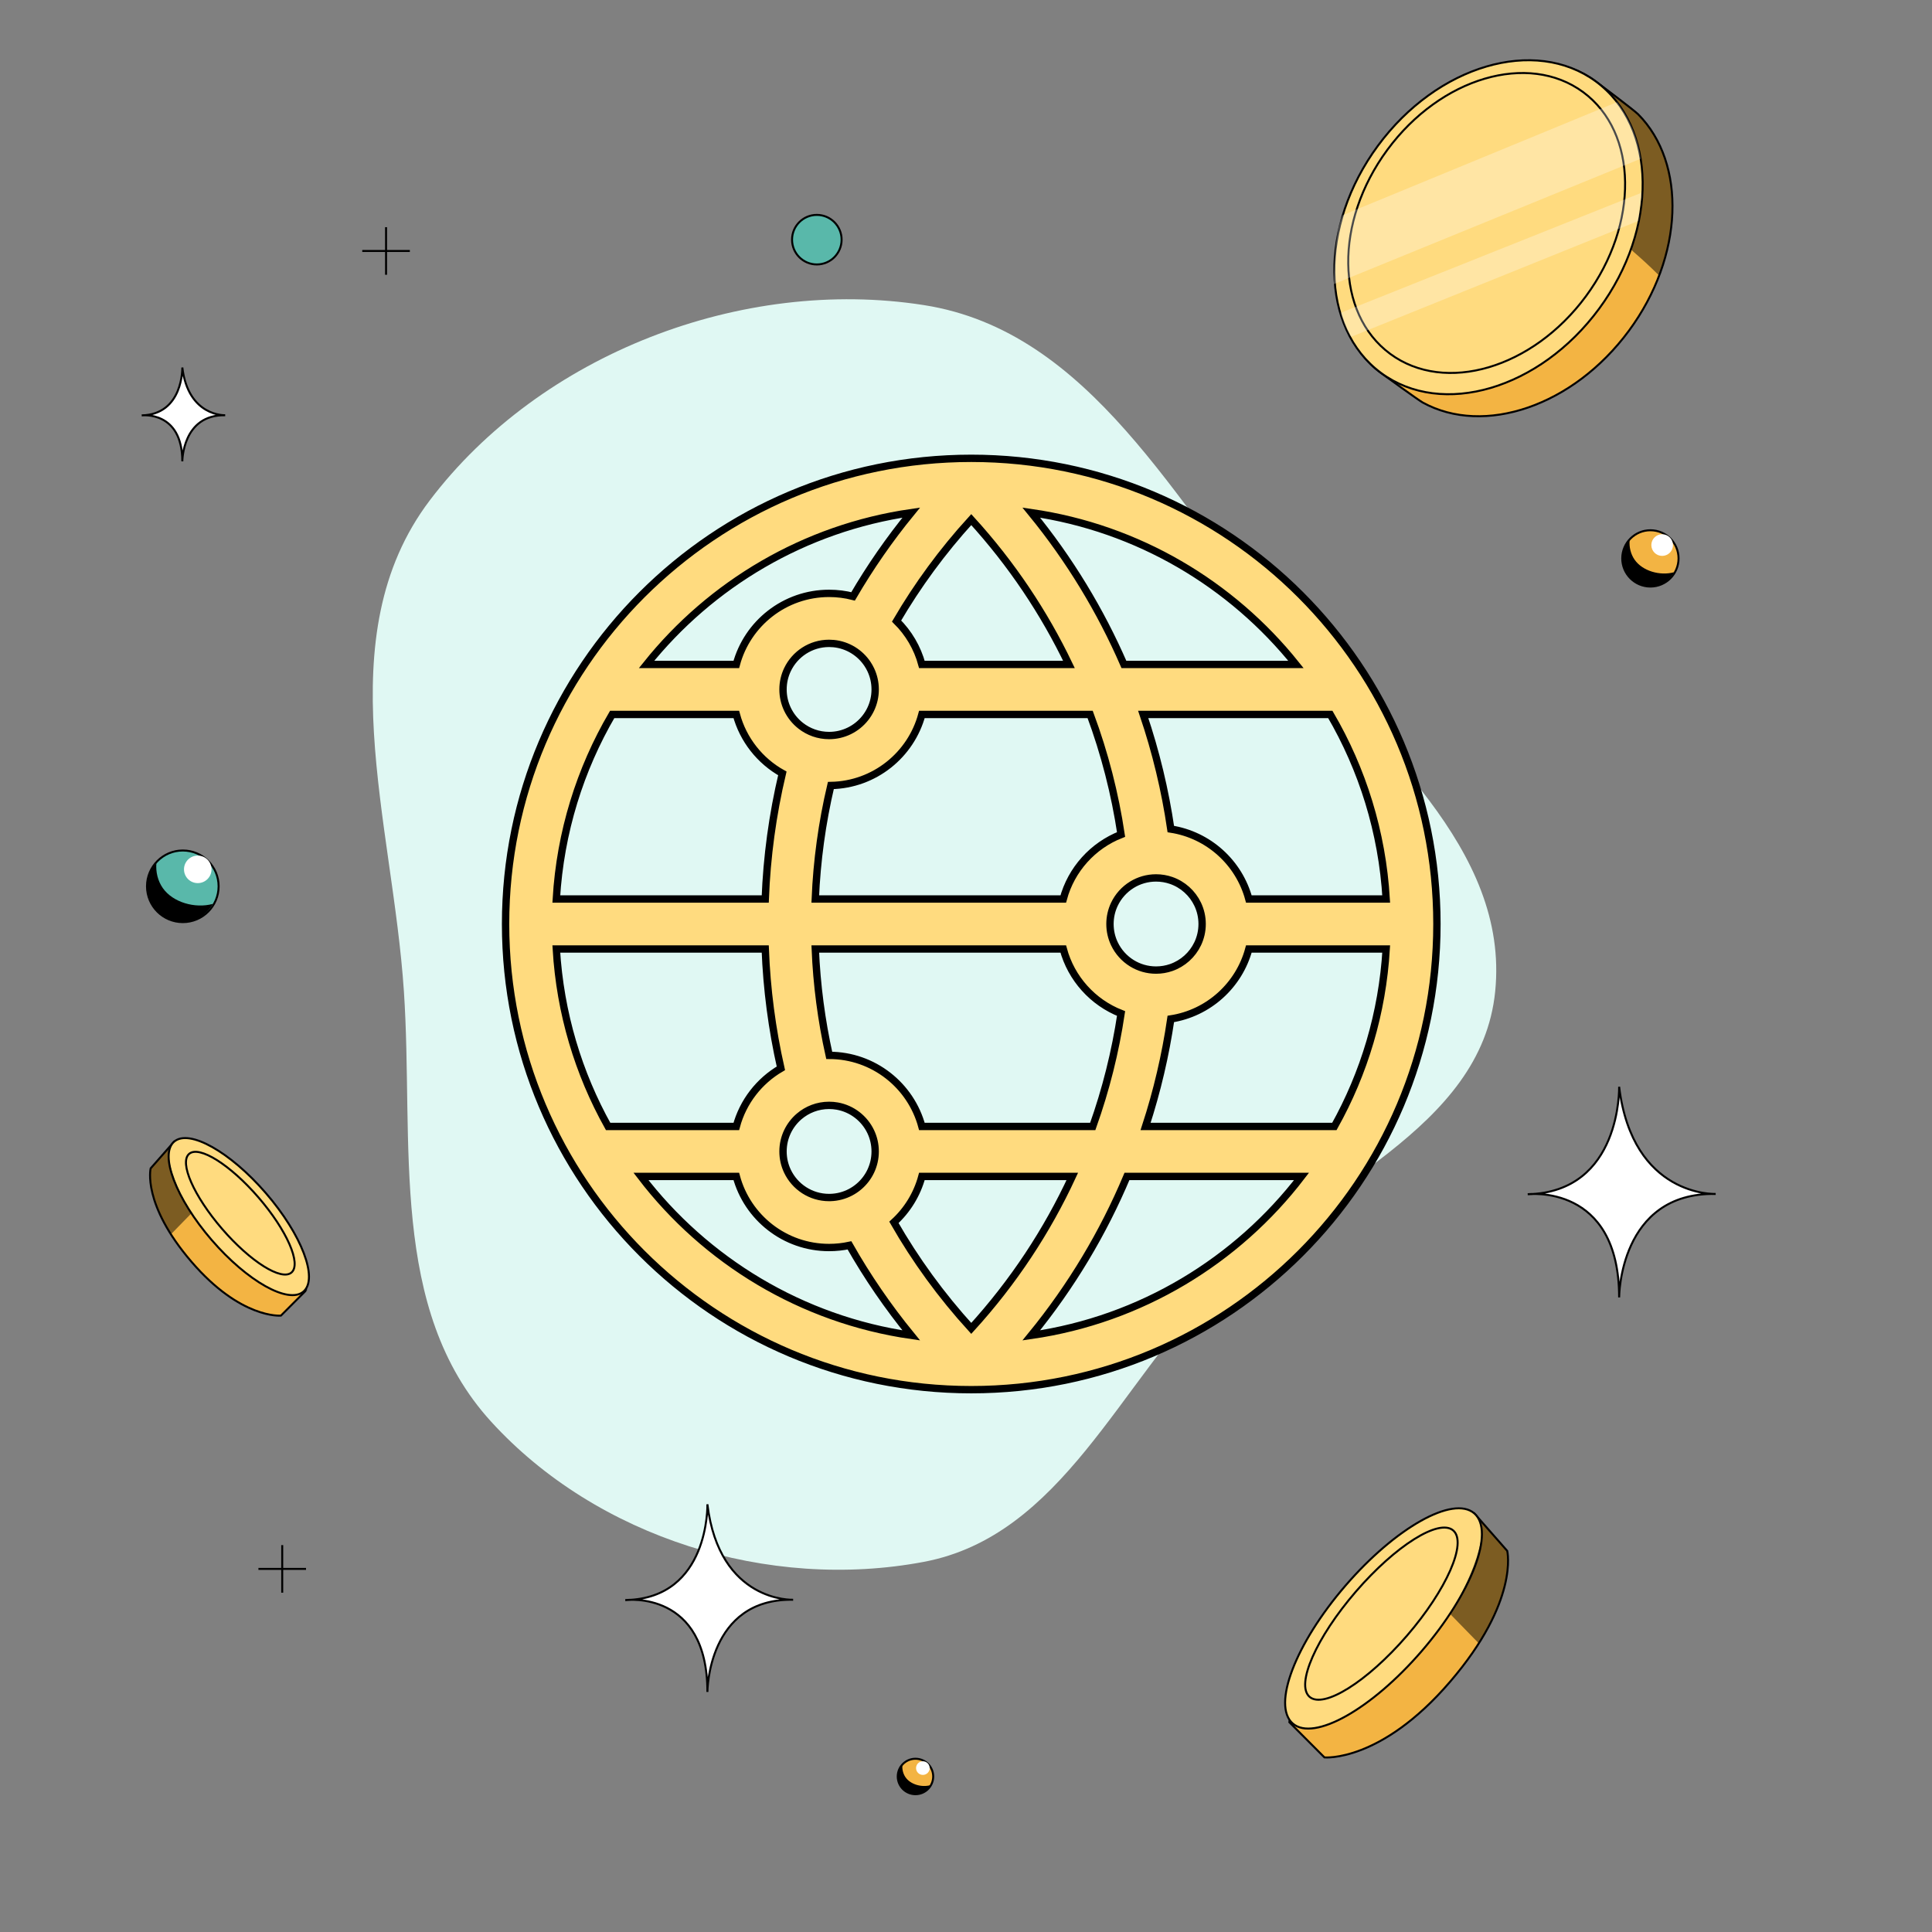 <svg width="368" height="368" viewBox="0 0 368 368" fill="none" xmlns="http://www.w3.org/2000/svg">
<rect x="0" y="0" width="368" height="368" fill="#808080" stroke="none"/>
<path fill-rule="evenodd" clip-rule="evenodd" d="M175.965 58.111C207.826 63.096 223.907 96.047 244.47 120.747C262.031 141.842 287.527 161.594 284.798 188.84C282.154 215.229 250.887 225.808 232.063 244.601C213.158 263.475 202.288 292.523 175.965 297.497C146.449 303.073 113.706 292.907 93.534 270.775C73.972 249.311 78.857 217.739 76.935 188.84C74.781 156.455 62.224 121.234 81.865 95.306C102.973 67.442 141.3 52.688 175.965 58.111Z" fill="#E0F8F3"/>
<path d="M155.586 50.371C158.193 50.371 160.305 48.258 160.305 45.652C160.305 43.045 158.193 40.933 155.586 40.933C152.98 40.933 150.867 43.045 150.867 45.652C150.867 48.258 152.98 50.371 155.586 50.371Z" fill="#59B8AA" stroke="black" stroke-width="0.38" stroke-miterlimit="10"/>
<path d="M73.535 43.272V52.337" stroke="black" stroke-width="0.38" stroke-miterlimit="10"/>
<path d="M78.067 47.804H69.002" stroke="black" stroke-width="0.38" stroke-miterlimit="10"/>
<path d="M53.756 294.306V303.371" stroke="black" stroke-width="0.38" stroke-miterlimit="10"/>
<path d="M58.289 298.839H49.225" stroke="black" stroke-width="0.38" stroke-miterlimit="10"/>
<path d="M34.821 175.641C38.587 175.641 41.641 172.587 41.641 168.821C41.641 165.054 38.587 162 34.821 162C31.054 162 28 165.054 28 168.821C28 172.587 31.054 175.641 34.821 175.641Z" fill="#59B8AA" stroke="black" stroke-width="0.38" stroke-miterlimit="10"/>
<path d="M31.003 169.146C30.058 167.796 29.645 166.08 29.788 164.427C28.679 165.619 28 167.208 28 168.963C28 172.65 30.991 175.641 34.678 175.641C37.2 175.641 39.389 174.239 40.521 172.177C37.144 173.091 32.922 171.891 31.003 169.146Z" fill="black"/>
<path d="M37.669 168.213C39.117 168.213 40.29 167.039 40.29 165.591C40.29 164.143 39.117 162.969 37.669 162.969C36.221 162.969 35.047 164.143 35.047 165.591C35.047 167.039 36.221 168.213 37.669 168.213Z" fill="white"/>
<path d="M314.363 111.725C317.324 111.725 319.725 109.324 319.725 106.363C319.725 103.401 317.324 101 314.363 101C311.401 101 309 103.401 309 106.363C309 109.324 311.401 111.725 314.363 111.725Z" fill="#F3B443" stroke="black" stroke-width="0.38" stroke-miterlimit="10"/>
<path d="M311.361 106.619C310.618 105.557 310.293 104.207 310.405 102.908C309.534 103.845 309 105.094 309 106.475C309 109.373 311.352 111.725 314.25 111.725C316.234 111.725 317.954 110.623 318.845 109.002C316.19 109.72 312.87 108.777 311.361 106.619Z" fill="black"/>
<path d="M316.602 105.885C317.741 105.885 318.664 104.962 318.664 103.823C318.664 102.685 317.741 101.762 316.602 101.762C315.464 101.762 314.541 102.685 314.541 103.823C314.541 104.962 315.464 105.885 316.602 105.885Z" fill="white"/>
<path d="M174.376 341.753C176.241 341.753 177.753 340.241 177.753 338.377C177.753 336.512 176.241 335 174.376 335C172.512 335 171 336.512 171 338.377C171 340.241 172.512 341.753 174.376 341.753Z" fill="#F3B443" stroke="black" stroke-width="0.38" stroke-miterlimit="10"/>
<path d="M172.487 338.538C172.019 337.869 171.814 337.019 171.885 336.201C171.336 336.791 171 337.578 171 338.447C171 340.272 172.481 341.753 174.306 341.753C175.554 341.753 176.638 341.059 177.198 340.038C175.527 340.49 173.437 339.896 172.487 338.538Z" fill="black"/>
<path d="M175.786 338.076C176.503 338.076 177.084 337.494 177.084 336.778C177.084 336.061 176.503 335.48 175.786 335.48C175.069 335.48 174.488 336.061 174.488 336.778C174.488 337.494 175.069 338.076 175.786 338.076Z" fill="white"/>
<path d="M58.281 245.81L53.51 250.593C53.51 250.593 45.883 251.3 36.457 240.32C27.031 229.341 28.695 222.552 28.695 222.552L33.172 217.455C33.172 217.455 56.18 230.556 58.281 245.814V245.81Z" fill="#F3B443" stroke="black" stroke-width="0.38" stroke-miterlimit="10"/>
<path d="M40.321 236.193C33.516 228.31 30.312 219.922 33.166 217.459C36.019 214.997 43.848 219.391 50.653 227.275C57.458 235.158 60.662 243.546 57.809 246.008C54.955 248.471 47.126 244.077 40.321 236.193Z" fill="#FFDB7F" stroke="black" stroke-width="0.38" stroke-miterlimit="10"/>
<path d="M42.306 234.076C36.92 227.837 34.107 221.439 36.022 219.786C37.936 218.133 43.855 221.851 49.24 228.091C54.626 234.33 57.44 240.728 55.525 242.381C53.61 244.034 47.692 240.316 42.306 234.076Z" fill="#FFDB7F" stroke="black" stroke-width="0.38" stroke-miterlimit="10"/>
<path opacity="0.49" d="M32.554 235.108L36.467 231.1C36.467 231.1 31.426 223.064 32.22 218.54L28.697 222.552C28.697 222.552 27.771 227.549 32.558 235.108H32.554Z" fill="black"/>
<path d="M245.588 328.037L252.281 334.746C252.281 334.746 262.983 335.735 276.203 320.335C289.427 304.934 287.091 295.408 287.091 295.408L280.811 288.258C280.811 288.258 248.539 306.634 245.588 328.037Z" fill="#F3B443" stroke="black" stroke-width="0.38" stroke-miterlimit="10"/>
<path d="M246.245 328.295C242.245 324.841 246.739 313.078 256.283 302.021C265.828 290.964 276.808 284.799 280.809 288.253C284.809 291.706 280.315 303.469 270.771 314.527C261.227 325.584 250.246 331.748 246.245 328.295Z" fill="#FFDB7F" stroke="black" stroke-width="0.38" stroke-miterlimit="10"/>
<path d="M249.445 323.21C246.758 320.891 250.704 311.915 258.258 303.163C265.813 294.411 274.115 289.196 276.803 291.516C279.49 293.835 275.544 302.81 267.989 311.562C260.434 320.315 252.132 325.529 249.445 323.21Z" fill="#FFDB7F" stroke="black" stroke-width="0.38" stroke-miterlimit="10"/>
<path opacity="0.49" d="M281.676 313.021L276.19 307.396C276.19 307.396 283.261 296.127 282.145 289.775L287.09 295.404C287.09 295.404 288.389 302.415 281.676 313.017V313.021Z" fill="black"/>
<path d="M263.061 71.043C263.788 71.58 270.223 76.251 271.001 76.676C282.668 83.084 299.67 77.375 310.264 63.003C320.739 48.798 321.276 31.113 312.036 21.774C311.305 21.035 304.834 16.161 303.984 15.534C292.353 6.957 279.447 16.622 268.145 31.951C256.844 47.281 251.43 62.467 263.061 71.043Z" fill="#F3B443" stroke="black" stroke-width="0.38" stroke-miterlimit="10"/>
<path opacity="0.49" d="M303.973 15.379C304.823 16.006 311.298 20.881 312.025 21.619C319.096 28.77 320.434 40.81 315.973 52.437C314.392 50.86 312.752 49.346 311.064 47.893C308.343 45.164 305.379 42.685 302.213 40.488C302.607 32.708 299.366 21.889 303.973 15.379Z" fill="black"/>
<path d="M263.061 71.039C251.43 62.464 251.162 43.085 262.464 27.756C273.766 12.427 292.357 6.952 303.988 15.527C315.62 24.103 315.887 43.481 304.585 58.811C293.284 74.14 274.693 79.615 263.061 71.039Z" fill="#FFDB7F" stroke="black" stroke-width="0.38" stroke-miterlimit="10"/>
<path d="M264.798 67.4C254.353 59.699 254.114 42.297 264.263 28.53C274.413 14.764 291.108 9.847 301.553 17.547C311.998 25.248 312.237 42.65 302.088 56.417C291.938 70.183 275.243 75.1 264.798 67.4Z" fill="#FFDB7F" stroke="black" stroke-width="0.38" stroke-miterlimit="10"/>
<g opacity="0.29">
<path d="M254.07 54.105L312.5 30.235V30.232C311.689 23.832 307.991 19.459 307.991 19.459L255.774 40.973C254.07 43.885 254.07 54.105 254.07 54.105Z" fill="white"/>
<path d="M255.405 59.575L312.504 36.782C312.504 36.782 312.377 36.607 312.607 36.536C312.607 36.933 312.656 37.335 312.607 37.727C312.469 38.821 312.227 39.8 312.21 40.905C312.21 40.981 312.17 41.235 312.182 41.302C312.083 41.533 312.126 41.843 312.011 42.097L257.391 64.143C256.597 63.15 255.604 60.568 255.405 59.575Z" fill="white"/>
</g>
<path d="M119.289 304.769C119.289 304.769 134.744 302.872 134.744 322.279C134.744 322.279 134.744 304.404 151.068 304.716C151.068 304.716 137.024 305.308 134.744 286.528C134.744 286.528 135.178 304.404 119.289 304.766V304.769Z" fill="white" stroke="black" stroke-width="0.38" stroke-miterlimit="10"/>
<path d="M27 79.121C27 79.121 34.727 78.173 34.727 87.876C34.727 87.876 34.727 78.939 42.889 79.094C42.889 79.094 35.867 79.388 34.727 70C34.727 70 34.943 78.936 27 79.121Z" fill="white" stroke="black" stroke-width="0.38" stroke-miterlimit="10"/>
<path d="M291 227.474C291 227.474 308.407 225.344 308.407 247.133C308.407 247.133 308.407 227.064 326.791 227.418C326.791 227.418 310.977 228.081 308.407 207C308.407 207 308.895 227.068 291 227.474Z" fill="white" stroke="black" stroke-width="0.38" stroke-miterlimit="10"/>
<path d="M185 87.3C136.012 87.3 96.3 127.012 96.3 176C96.3 224.988 136.012 264.7 185 264.7C233.988 264.7 273.7 224.988 273.7 176C273.7 127.012 233.988 87.3 185 87.3ZM123.151 126.562C135.411 111.244 153.24 100.582 173.568 97.642C169.41 102.726 165.717 108.064 162.489 113.597C161.029 113.222 159.499 113.023 157.923 113.023C149.463 113.023 142.345 118.764 140.249 126.562H123.151ZM158.778 122.587C161.48 122.848 163.826 124.335 165.25 126.488C165.476 126.83 165.679 127.189 165.856 127.562C166.397 128.701 166.7 129.976 166.7 131.323C166.7 132.67 166.397 133.945 165.856 135.084C164.72 137.474 162.536 139.27 159.901 139.876C159.266 140.023 158.604 140.1 157.923 140.1C155.886 140.1 154.013 139.407 152.524 138.243C151.452 137.406 150.58 136.325 149.99 135.084C149.449 133.945 149.146 132.67 149.146 131.323C149.146 129.976 149.449 128.701 149.99 127.562C151.4 124.595 154.423 122.546 157.923 122.546C158.212 122.546 158.497 122.56 158.778 122.587ZM175.597 126.562C174.742 123.38 173.051 120.541 170.776 118.296C174.755 111.49 179.496 105.007 185 98.97C192.693 107.408 198.896 116.718 203.611 126.562H175.597ZM158.258 149.62C166.571 149.471 173.529 143.779 175.597 136.085H207.649C210.412 143.521 212.374 151.188 213.538 158.951C208.172 161.049 204.04 165.606 202.526 171.238H155.291C155.591 163.974 156.581 156.732 158.258 149.62ZM105.964 171.238C106.721 158.47 110.504 146.517 116.606 136.085H140.249C141.544 140.904 144.757 144.935 149.017 147.313C147.153 155.183 146.067 163.199 145.76 171.238H105.964ZM220.2 167.223C221.209 167.223 222.177 167.393 223.078 167.705C225.307 168.479 227.129 170.127 228.133 172.239C228.674 173.378 228.977 174.653 228.977 176C228.977 177.347 228.674 178.622 228.133 179.761C227.129 181.873 225.307 183.521 223.078 184.295C222.177 184.607 221.209 184.777 220.2 184.777C218.51 184.777 216.933 184.3 215.594 183.473C214.158 182.586 212.996 181.295 212.267 179.761C211.726 178.622 211.423 177.347 211.423 176C211.423 174.653 211.726 173.378 212.267 172.239C212.996 170.705 214.158 169.414 215.594 168.527C216.933 167.7 218.51 167.223 220.2 167.223ZM237.874 171.238C236.015 164.322 230.206 159.025 223.012 157.915C221.928 150.527 220.176 143.218 217.757 136.085H253.394C259.496 146.517 263.279 158.47 264.036 171.238H237.874ZM218.207 214.562C220.395 207.859 221.997 201.007 223.012 194.085C230.206 192.975 236.015 187.678 237.874 180.762H264.036C263.311 192.981 259.816 204.454 254.168 214.562H218.207ZM155.291 180.762H202.526C204.04 186.394 208.172 190.951 213.538 193.049C212.445 200.342 210.646 207.55 208.143 214.562H175.597C173.503 206.771 166.397 201.034 157.947 201.023C156.458 194.348 155.572 187.565 155.291 180.762ZM157.923 210.546C158.454 210.546 158.974 210.593 159.479 210.683C162.302 211.188 164.66 213.045 165.856 215.562C166.397 216.701 166.7 217.976 166.7 219.323C166.7 220.67 166.397 221.945 165.856 223.084C165.59 223.645 165.266 224.172 164.892 224.66C163.337 226.687 160.921 228.014 158.192 228.096C158.103 228.099 158.013 228.1 157.923 228.1C154.423 228.1 151.4 226.051 149.99 223.084C149.449 221.945 149.146 220.67 149.146 219.323C149.146 217.976 149.449 216.701 149.99 215.562C150.522 214.444 151.283 213.455 152.213 212.657C153.748 211.341 155.742 210.546 157.923 210.546ZM185 253.03C179.261 246.735 174.351 239.955 170.27 232.83C172.801 230.516 174.68 227.498 175.597 224.085H204.248C199.46 234.429 193.045 244.206 185 253.03ZM157.923 237.623C159.254 237.623 160.552 237.481 161.803 237.211C165.191 243.171 169.113 248.909 173.568 254.358C152.647 251.332 134.371 240.126 122.091 224.085H140.249C142.345 231.882 149.463 237.623 157.923 237.623ZM148.74 203.491C144.618 205.887 141.516 209.847 140.249 214.562H115.832C110.184 204.454 106.689 192.981 105.964 180.762H145.76C146.052 188.395 147.045 196.006 148.74 203.491ZM214.658 224.085H247.909C235.629 240.126 217.353 251.332 196.432 254.358C204.08 245.005 210.155 234.797 214.658 224.085ZM196.432 97.642C216.76 100.582 234.589 111.244 246.849 126.562H214.08C209.64 116.343 203.757 106.6 196.432 97.642Z" fill="#FFDB7F" stroke="black" stroke-width="1.4"/>
</svg>
